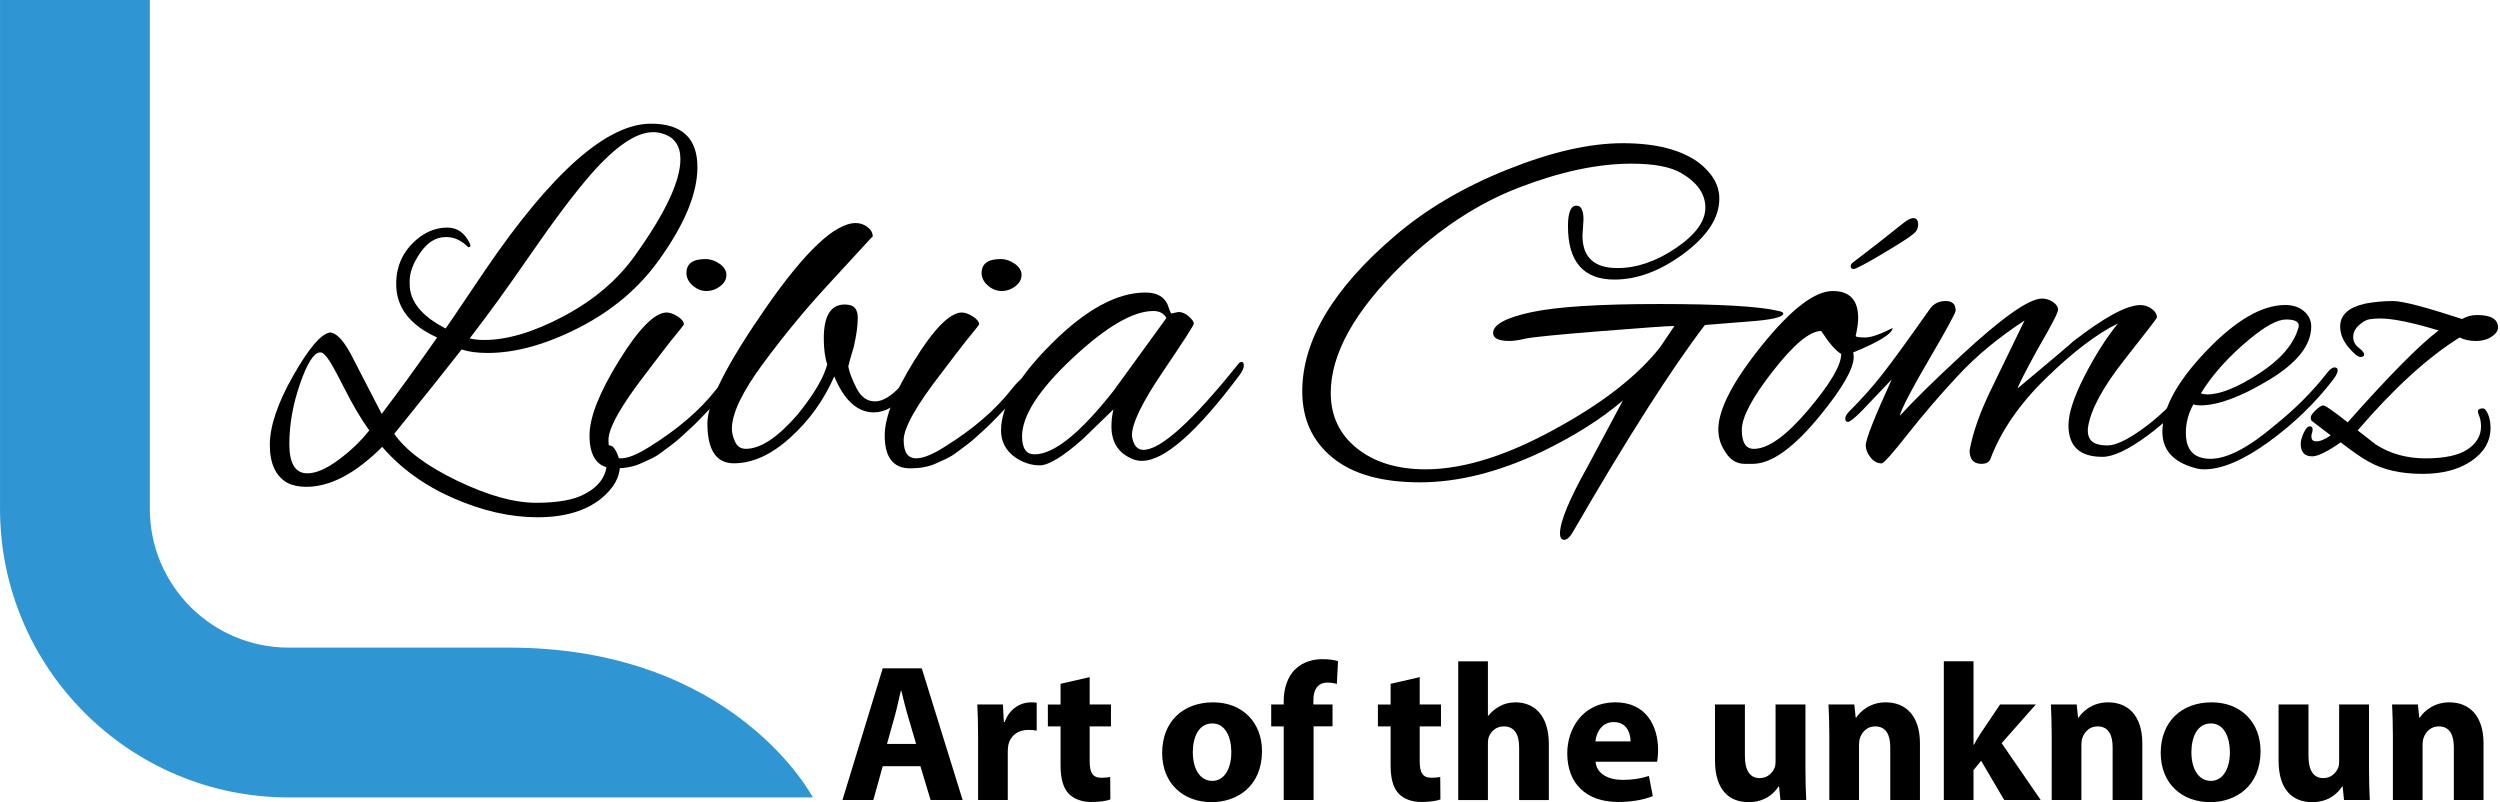<?xml version="1.0" encoding="utf-8"?>
<!-- Generator: Adobe Illustrator 16.0.0, SVG Export Plug-In . SVG Version: 6.00 Build 0)  -->
<!DOCTYPE svg PUBLIC "-//W3C//DTD SVG 1.1//EN" "http://www.w3.org/Graphics/SVG/1.1/DTD/svg11.dtd">
<svg version="1.1" id="Capa_1" xmlns="http://www.w3.org/2000/svg" xmlns:xlink="http://www.w3.org/1999/xlink" x="0px" y="0px"
	 width="145.669px" height="46.74px" viewBox="231 458.575 145.669 46.74" enable-background="new 231 458.575 145.669 46.74"
	 xml:space="preserve">
<g enable-background="new    ">
	<path d="M271.637,468.314c0,1.533-0.748,3.338-2.241,5.413c-1.165,1.63-2.712,2.939-4.642,3.93
		c-1.932,0.989-3.711,1.484-5.342,1.484c-0.602,0-1.105-0.068-1.513-0.204c-0.815,1.048-2.124,2.688-3.929,4.918
		c0.679,0.971,1.906,1.882,3.682,2.736c1.775,0.854,3.303,1.28,4.584,1.28c1.28,0,2.23-0.175,2.852-0.523
		c0.854-0.447,1.281-1.087,1.281-1.921c0-0.214-0.02-0.417-0.059-0.611c-0.039-0.193,0.023-0.291,0.189-0.291
		c0.164,0,0.31,0.141,0.436,0.422c0.127,0.281,0.189,0.529,0.189,0.742c0,0.679-0.359,1.319-1.076,1.921
		c-0.912,0.737-2.154,1.105-3.726,1.105s-3.202-0.368-4.89-1.105s-3.075-1.736-4.162-2.998c-1.553,1.553-3.026,2.329-4.424,2.329
		c-0.427,0-0.795-0.078-1.105-0.233c-0.68-0.389-1.019-1.125-1.019-2.212c0-1.086,0.451-2.425,1.353-4.017
		c0.902-1.59,1.615-2.435,2.14-2.531c0.35,0,0.747,0.397,1.193,1.193l1.833,3.55c1.029-1.357,2.105-2.842,3.23-4.452
		c-1.59-0.718-2.386-1.756-2.386-3.114c0-1.125,0.456-2.037,1.368-2.736c0.504-0.368,1.043-0.553,1.615-0.553
		s1.004,0.301,1.295,0.902c0.059,0.116,0.062,0.189,0.014,0.219c-0.048,0.028-0.082,0.033-0.102,0.014
		c-0.389-0.388-0.805-0.582-1.251-0.582c-0.02,0-0.039,0-0.058,0c-0.563,0-1.053,0.302-1.471,0.902
		c-0.417,0.602-0.625,1.155-0.625,1.659c0,0.059,0,0.116,0,0.175c0,1.009,0.698,1.872,2.096,2.59
		c0.232-0.329,0.605-0.878,1.119-1.645c0.515-0.766,0.918-1.362,1.209-1.789c3.86-5.666,7.072-8.499,9.633-8.499
		C270.735,465.782,271.637,466.626,271.637,468.314z M252.516,483.652c-0.467-0.641-0.951-1.46-1.455-2.459
		c-0.506-0.999-0.84-1.596-1.004-1.79c-0.166-0.194-0.277-0.291-0.336-0.291c-0.058,0-0.097,0-0.115,0
		c-0.35,0.058-0.729,0.679-1.136,1.862s-0.611,2.343-0.611,3.478c0,1.136,0.35,1.703,1.048,1.703c0.504,0,1.11-0.262,1.818-0.786
		C251.434,484.845,252.03,484.273,252.516,483.652z M269.046,466.277c-0.97,0-2.173,0.814-3.608,2.444
		c-0.99,1.146-2.149,2.683-3.479,4.613s-2.527,3.585-3.594,4.962c0.252,0.059,0.533,0.088,0.844,0.088
		c1.357,0,2.91-0.466,4.656-1.397s3.124-2.104,4.133-3.521c1.766-2.464,2.648-4.336,2.648-5.617c0-0.775-0.34-1.271-1.019-1.484
		C269.454,466.306,269.26,466.277,269.046,466.277z"/>
	<path d="M266.834,485.864c-0.99,0-1.484-0.641-1.484-1.921c0-1.048,0.572-2.498,1.717-4.352c1.145-1.853,2.066-2.788,2.766-2.808
		c0.193,0,0.412,0.077,0.654,0.232s0.363,0.311,0.363,0.466c-0.097,0.136-0.213,0.286-0.349,0.451s-0.282,0.345-0.437,0.538
		c-0.156,0.194-0.369,0.471-0.641,0.829c-0.271,0.359-0.533,0.704-0.785,1.033c-1.455,1.883-2.184,3.178-2.184,3.886
		s0.242,1.062,0.729,1.062c0.406,0,0.96-0.223,1.658-0.67c1.63-1.009,2.92-2.114,3.871-3.317c0.35-0.446,0.586-0.67,0.713-0.67
		c0.126,0,0.189,0.078,0.189,0.233s-0.224,0.466-0.67,0.932c-0.446,0.465-0.8,0.834-1.062,1.105
		c-0.262,0.271-0.441,0.451-0.538,0.538c-0.097,0.088-0.276,0.253-0.538,0.495c-0.262,0.243-0.461,0.412-0.597,0.51
		c-0.136,0.097-0.33,0.242-0.582,0.437c-0.253,0.193-0.476,0.334-0.669,0.422c-0.195,0.087-0.418,0.188-0.67,0.306
		C267.882,485.776,267.397,485.864,266.834,485.864z M272.932,473.946c0.262,0.185,0.393,0.402,0.393,0.654
		c0,0.253-0.121,0.471-0.364,0.655s-0.509,0.276-0.8,0.276s-0.559-0.106-0.801-0.32c-0.242-0.213-0.363-0.455-0.363-0.728
		c0-0.543,0.368-0.814,1.105-0.814C272.393,473.669,272.669,473.761,272.932,473.946z"/>
	<path d="M279,478.296c0-1.319,0.407-1.979,1.222-1.979c0.078,0,0.165,0.01,0.263,0.029c0.329,0.058,0.495,0.311,0.495,0.756
		c0,0.447-0.078,1.01-0.233,1.688c-0.155,0.505-0.262,0.883-0.32,1.135c0.059,0.33,0.218,0.752,0.48,1.267
		c0.262,0.514,0.62,0.771,1.077,0.771c0.455,0,0.965-0.31,1.527-0.931c0.117-0.136,0.229-0.204,0.335-0.204s0.165,0.063,0.175,0.189
		s-0.063,0.296-0.219,0.509c-0.602,0.719-1.232,1.077-1.892,1.077c-0.95,0-1.717-0.698-2.3-2.096
		c-0.602,1.378-1.455,2.566-2.561,3.565c-1.105,1-2.202,1.499-3.289,1.499c-1.028,0-1.542-0.776-1.542-2.328
		c0-1.223,1.14-3.474,3.419-6.752c2.28-3.279,4.021-4.919,5.225-4.919c0.252,0,0.48,0.078,0.684,0.232
		c0.204,0.156,0.307,0.34,0.307,0.554c0-0.02-0.142,0.126-0.422,0.437c-0.282,0.311-1.049,1.145-2.3,2.503s-2.479,2.852-3.682,4.481
		c-1.203,1.63-1.804,2.892-1.804,3.783c0,0.233,0.062,0.485,0.188,0.757c0.126,0.272,0.335,0.408,0.626,0.408
		c0.854,0,1.853-0.66,2.998-1.979c0.949-1.164,1.531-2.144,1.746-2.939C279.067,479.403,279,478.898,279,478.296z"/>
	<path d="M284.034,485.864c-0.989,0-1.484-0.641-1.484-1.921c0-1.048,0.572-2.498,1.718-4.352c1.145-1.853,2.066-2.788,2.765-2.808
		c0.193,0,0.412,0.077,0.654,0.232s0.364,0.311,0.364,0.466c-0.097,0.136-0.214,0.286-0.349,0.451
		c-0.137,0.165-0.282,0.345-0.438,0.538c-0.155,0.194-0.368,0.471-0.64,0.829c-0.272,0.359-0.534,0.704-0.786,1.033
		c-1.455,1.883-2.183,3.178-2.183,3.886s0.242,1.062,0.728,1.062c0.407,0,0.961-0.223,1.658-0.67
		c1.631-1.009,2.92-2.114,3.871-3.317c0.35-0.446,0.587-0.67,0.713-0.67c0.127,0,0.189,0.078,0.189,0.233s-0.223,0.466-0.669,0.932
		c-0.446,0.465-0.8,0.834-1.062,1.105c-0.262,0.271-0.441,0.451-0.538,0.538c-0.098,0.088-0.277,0.253-0.539,0.495
		c-0.262,0.243-0.461,0.412-0.596,0.51c-0.137,0.097-0.33,0.242-0.582,0.437c-0.253,0.193-0.477,0.334-0.67,0.422
		c-0.194,0.087-0.418,0.188-0.67,0.306C285.083,485.776,284.596,485.864,284.034,485.864z M290.131,473.946
		c0.262,0.185,0.393,0.402,0.393,0.654c0,0.253-0.121,0.471-0.363,0.655c-0.243,0.185-0.51,0.276-0.801,0.276
		s-0.558-0.106-0.801-0.32c-0.242-0.213-0.363-0.455-0.363-0.728c0-0.543,0.369-0.814,1.105-0.814
		C289.592,473.669,289.87,473.761,290.131,473.946z"/>
	<path d="M299.255,476.841l0.407-0.087c0.214,0,0.418,0.087,0.611,0.262s0.291,0.311,0.291,0.407c0,0.098-0.602,1.033-1.805,2.809
		s-1.804,3.013-1.804,3.711c0,0.058,0.009,0.116,0.028,0.175c0.098,0.446,0.311,0.669,0.641,0.669c1.009,0,2.853-1.668,5.529-5.006
		c0.059-0.077,0.127-0.116,0.204-0.116s0.116,0.072,0.116,0.218s-0.087,0.335-0.262,0.568c-2.483,3.317-4.375,4.977-5.675,4.977
		c-0.175,0-0.34-0.029-0.495-0.088c-0.854-0.329-1.28-0.97-1.28-1.921c0-0.329,0.038-0.659,0.116-0.989l-1.805,1.746
		c-1.145,1.01-1.975,1.514-2.488,1.514s-1.004-0.165-1.47-0.495c-0.523-0.388-0.786-0.901-0.786-1.542
		c0-1.416,0.99-3.109,2.969-5.079c1.979-1.969,3.793-2.954,5.443-2.954c0.64,0,1.066,0.224,1.279,0.67
		c0.059,0.155,0.107,0.286,0.146,0.393C299.208,476.789,299.236,476.841,299.255,476.841z M290.553,484
		c0,0.699,0.242,1.048,0.729,1.048c1.125,0,2.657-1.231,4.598-3.696l3.085-4.249c-0.155-0.271-0.407-0.407-0.757-0.407
		c-1.184,0-2.755,0.917-4.715,2.75C291.534,481.28,290.553,482.798,290.553,484z"/>
	<path d="M323.266,471.37l-0.059,0.932c0,1.262,0.679,1.892,2.037,1.892c1.125,0,2.26-0.388,3.405-1.164
		c1.145-0.775,1.718-1.562,1.718-2.357c0-0.795-0.467-1.465-1.397-2.008c-0.622-0.368-1.591-0.554-2.911-0.554
		c-1.959,0-4.146,0.466-6.562,1.397s-4.682,2.426-6.795,4.482c-2.775,2.716-4.162,5.209-4.162,7.479c0,1.339,0.509,2.415,1.527,3.23
		c1.02,0.814,2.353,1.222,4.002,1.222c2.289,0,4.947-0.862,7.975-2.59c2.521-1.416,4.414-2.92,5.676-4.511l0.844-1.252
		c-0.35,0-1.795,0.103-4.337,0.306c-2.542,0.204-3.997,0.35-4.366,0.437c-0.368,0.088-0.668,0.131-0.901,0.131
		c-0.641,0-0.96-0.155-0.96-0.466c0-0.484,0.736-0.888,2.211-1.207c1.475-0.32,3.968-0.48,7.48-0.48c3.512,0,5.83,0.136,6.955,0.407
		c0.175,0.039,0.262,0.088,0.262,0.146c0,0.214-0.669,0.369-2.008,0.466c-1.669,0.136-2.522,0.204-2.561,0.204
		c-1.979,2.6-4.541,6.616-7.684,12.049c-0.175,0.31-0.345,0.466-0.51,0.466s-0.247-0.127-0.247-0.379c0-0.68,0.543-1.989,1.63-3.929
		l2.037-3.812c-1.242,1.067-2.823,2.066-4.744,2.997c-2.503,1.184-4.865,1.775-7.086,1.775c-2.223,0-3.92-0.479-5.094-1.44
		c-1.174-0.96-1.761-2.245-1.761-3.856c0-2.969,1.794-5.985,5.384-9.051c1.805-1.552,3.988-2.843,6.549-3.871
		s4.807-1.542,6.737-1.542s3.409,0.378,4.438,1.135c0.795,0.621,1.193,1.319,1.193,2.096c0,1.105-0.684,2.168-2.053,3.187
		c-1.367,1.019-2.721,1.528-4.059,1.528c-1.805,0-2.707-1.038-2.707-3.114c0-0.796,0.164-1.193,0.494-1.193
		C323.129,470.555,323.266,470.827,323.266,471.37z"/>
	<path d="M339.01,479.374c0,0.68-0.65,1.814-1.95,3.405c-1.532,1.882-2.843,2.823-3.929,2.823h-0.466
		c-0.505,0-0.902-0.263-1.193-0.786c-0.233-0.368-0.349-0.775-0.349-1.223c0-1.164,0.848-2.798,2.546-4.903s3.071-3.158,4.118-3.158
		c0.99,0,1.484,0.523,1.484,1.571c0,0.272-0.049,0.621-0.146,1.048c0.019,0.059,0.204,0.088,0.554,0.088
		c0.349,0,0.882-0.185,1.6-0.554c-0.02,0.33-0.785,0.806-2.299,1.427C339,479.189,339.01,479.277,339.01,479.374z M337.118,477.86
		c-0.659,0-1.596,0.776-2.808,2.328c-1.213,1.553-1.819,2.697-1.819,3.435s0.232,1.106,0.699,1.106c0.834,0,1.891-0.757,3.172-2.271
		c1.28-1.514,1.921-2.6,1.921-3.26C337.972,479.024,337.584,478.578,337.118,477.86z M340.684,473.364
		c-1,0.592-1.558,0.888-1.674,0.888c-0.117,0-0.175-0.059-0.175-0.175c0-0.059,0.029-0.116,0.087-0.175
		c0.971-0.737,1.989-1.532,3.057-2.387c0.213-0.154,0.378-0.232,0.494-0.232c0.193,0,0.291,0.121,0.291,0.363
		c0,0.243-0.098,0.433-0.291,0.568C342.28,472.388,341.682,472.772,340.684,473.364z"/>
	<path d="M353.504,485.194c-1.32,0-1.979-0.61-1.979-1.833c0-0.698,0.31-1.654,0.931-2.867c0.621-1.212,1.271-2.235,1.951-3.07
		c-1.204,0.582-2.591,1.635-4.162,3.158c-1.572,1.523-2.668,3.119-3.289,4.787c-0.098,0.155-0.262,0.233-0.494,0.233
		c-0.467,0-0.699-0.263-0.699-0.786c0.193-1.066,0.631-2.289,1.31-3.667c0.214-0.446,0.845-1.746,1.892-3.9
		c-1.514,0.99-2.799,2.052-3.855,3.188c-1.059,1.135-2.037,2.274-2.939,3.419c-0.902,1.146-1.412,1.718-1.528,1.718
		c-0.253,0-0.471-0.116-0.655-0.35c-0.184-0.232-0.276-0.466-0.276-0.698c0-0.35,0.505-1.63,1.514-3.842l-1.746,1.834
		c-0.427,0.427-0.694,0.64-0.801,0.64s-0.159-0.062-0.159-0.188s0.077-0.267,0.232-0.423c0.718-0.717,1.357-1.436,1.92-2.153
		s1.494-1.998,2.795-3.842c0.213-0.291,0.514-0.437,0.902-0.437c0.388,0,0.582,0.185,0.582,0.553c0,0.137-0.515,1.082-1.543,2.838
		s-1.601,2.857-1.717,3.304c0.795-0.873,1.988-2.047,3.58-3.521c2.386-2.212,3.957-3.318,4.715-3.318
		c0.232,0,0.445,0.068,0.64,0.204s0.291,0.286,0.291,0.451s-0.378,0.897-1.135,2.197c-0.737,1.339-1.146,2.134-1.223,2.386
		c2.153-1.804,3.23-2.716,3.23-2.735c1.823-1.416,3.134-2.124,3.929-2.124c0.233,0,0.451,0.072,0.655,0.218s0.306,0.315,0.306,0.51
		c0,0.039-0.631,0.858-1.893,2.459c-1.261,1.601-1.969,2.915-2.124,3.943c-0.039,0.35,0.029,0.611,0.204,0.786
		c0.174,0.175,0.49,0.262,0.945,0.262c0.456,0,1.125-0.315,2.008-0.946c0.883-0.63,1.781-1.479,2.693-2.546
		c0.349-0.389,0.586-0.582,0.713-0.582c0.125,0,0.189,0.048,0.189,0.146c0,0.136-0.088,0.291-0.263,0.465
		c-0.95,1.146-1.975,2.12-3.07,2.926C354.983,484.792,354.125,485.194,353.504,485.194z"/>
	<path d="M359.441,485.921c-0.214,0-0.407-0.028-0.582-0.087c-1.241-0.35-1.862-1.048-1.862-2.096c0-1.357,0.854-2.93,2.561-4.715
		c1.707-1.784,3.24-2.677,4.599-2.677c0.446,0,0.81,0.121,1.091,0.363c0.281,0.243,0.422,0.538,0.422,0.888
		c0,1.087-0.819,2.125-2.459,3.114s-2.973,1.484-4.002,1.484c-0.155,0-0.291-0.02-0.406-0.059c-0.292,0.524-0.438,1.077-0.438,1.659
		c0,1.009,0.48,1.514,1.441,1.514c0.96,0,2.207-0.65,3.739-1.95c1.183-0.95,2.192-1.96,3.026-3.027
		c0.176-0.232,0.325-0.349,0.451-0.349c0.127,0,0.189,0.058,0.189,0.175c0,0.116-0.078,0.281-0.232,0.494
		c-1.048,1.378-2.31,2.601-3.783,3.667C361.721,485.388,360.469,485.921,359.441,485.921z M364.942,477.54
		c0-0.232-0.248-0.349-0.742-0.349c-0.495,0-1.199,0.378-2.11,1.135c-1.223,1.009-2.173,2.066-2.853,3.172
		c0.117,0.04,0.242,0.059,0.379,0.059c0.736,0,1.721-0.393,2.953-1.179s2.004-1.645,2.314-2.575
		C364.922,477.705,364.942,477.618,364.942,477.54z"/>
	<path d="M367.385,484.35c-0.775,0.544-1.329,0.815-1.658,0.815c-0.447,0-0.67-0.243-0.67-0.728c0-0.175,0.059-0.389,0.175-0.641
		s0.233-0.379,0.349-0.379c0.176,0,0.214,0.146,0.117,0.437c-0.059,0.291,0.029,0.438,0.262,0.438s0.514-0.117,0.844-0.35
		l-1.105-0.844c-0.039-0.039-0.059-0.106-0.059-0.204c0-0.097,0.098-0.237,0.291-0.422s0.344-0.276,0.451-0.276
		c0.106,0,0.577,0.33,1.412,0.989c2.405-2.716,4.171-4.501,5.297-5.355c-1.533-0.465-2.668-0.698-3.406-0.698
		c-0.213,0-0.417,0.015-0.61,0.044c-0.194,0.029-0.403,0.146-0.626,0.349c-0.223,0.204-0.334,0.433-0.334,0.685
		s0.105,0.461,0.319,0.626s0.32,0.296,0.32,0.393c0,0.098-0.073,0.146-0.218,0.146c-0.146,0-0.384-0.193-0.713-0.582
		c-0.312-0.388-0.467-0.786-0.467-1.193c0-0.679,0.495-1.125,1.484-1.339c0.524-0.097,1.058-0.146,1.602-0.146
		c0.543,0,1.881,0.35,4.016,1.048c0.271-0.155,0.562-0.232,0.873-0.232c0.814,0,1.223,0.242,1.223,0.728
		c0,0.193-0.127,0.373-0.379,0.538s-0.553,0.247-0.902,0.247c-0.349,0-0.669-0.067-0.96-0.203c-1.843,1.145-3.822,2.949-5.937,5.413
		l1.047,0.814c0.834,0.544,1.805,0.815,2.91,0.815c1.106,0,1.922-0.175,2.445-0.524c0.523-0.349,0.785-0.795,0.785-1.339
		c0-0.252-0.048-0.489-0.145-0.713c-0.098-0.223-0.01-0.334,0.262-0.334c0.097,0,0.193,0.111,0.291,0.334
		c0.097,0.224,0.146,0.49,0.146,0.801c0,0.776-0.368,1.416-1.106,1.921c-0.737,0.504-1.688,0.757-2.852,0.757
		c-1.281,0-2.338-0.243-3.172-0.728C368.657,485.282,368.123,484.914,367.385,484.35z"/>
</g>
<g>
	<path fill="#2F96D3" d="M278.361,505.038h-30.547c-9.271,0-16.813-7.543-16.813-16.814v-29.648h8.729v29.648
		c0,4.459,3.627,8.086,8.086,8.086c0,0,8.9,0,12.834,0C273.827,496.307,278.361,505.038,278.361,505.038z"/>
</g>
<g enable-background="new    ">
	<path d="M282.434,503.22l-0.547,1.97h-1.799l2.346-7.672h2.276l2.38,7.672h-1.867l-0.592-1.97H282.434z M284.38,501.923
		l-0.478-1.628c-0.137-0.455-0.273-1.024-0.388-1.48h-0.022c-0.113,0.456-0.229,1.036-0.354,1.48l-0.455,1.628H284.38z"/>
	<path d="M287.991,501.457c0-0.819-0.023-1.354-0.045-1.833h1.49l0.057,1.024h0.047c0.283-0.808,0.967-1.149,1.502-1.149
		c0.159,0,0.238,0,0.364,0.022v1.628c-0.126-0.022-0.273-0.046-0.467-0.046c-0.638,0-1.069,0.342-1.185,0.877
		c-0.021,0.114-0.033,0.25-0.033,0.387v2.823h-1.73V501.457z"/>
	<path d="M294.492,498.03v1.594h1.241v1.275h-1.241v2.015c0,0.671,0.159,0.979,0.683,0.979c0.217,0,0.388-0.022,0.513-0.045
		l0.011,1.309c-0.227,0.091-0.637,0.148-1.127,0.148c-0.557,0-1.023-0.194-1.297-0.479c-0.318-0.33-0.479-0.865-0.479-1.65v-2.276
		h-0.74v-1.275h0.74v-1.206L294.492,498.03z"/>
	<path d="M304.534,502.344c0,2.037-1.446,2.971-2.938,2.971c-1.627,0-2.88-1.069-2.88-2.868s1.185-2.948,2.972-2.948
		C303.395,499.499,304.534,500.67,304.534,502.344z M300.503,502.401c0,0.956,0.398,1.674,1.139,1.674
		c0.671,0,1.104-0.672,1.104-1.674c0-0.831-0.319-1.673-1.104-1.673C300.811,500.728,300.503,501.582,300.503,502.401z"/>
	<path d="M305.799,505.19v-4.291h-0.729v-1.275h0.729v-0.216c0-0.672,0.205-1.412,0.705-1.867c0.434-0.41,1.036-0.558,1.537-0.558
		c0.387,0,0.684,0.045,0.922,0.113l-0.068,1.332c-0.148-0.045-0.33-0.079-0.558-0.079c-0.569,0-0.808,0.443-0.808,0.99v0.284h1.115
		v1.275h-1.104v4.291H305.799z"/>
	<path d="M313.723,498.03v1.594h1.24v1.275h-1.24v2.015c0,0.671,0.16,0.979,0.684,0.979c0.216,0,0.387-0.022,0.512-0.045
		l0.012,1.309c-0.229,0.091-0.638,0.148-1.127,0.148c-0.559,0-1.025-0.194-1.298-0.479c-0.319-0.33-0.478-0.865-0.478-1.65v-2.276
		h-0.74v-1.275h0.74v-1.206L313.723,498.03z"/>
	<path d="M315.967,497.108h1.73v3.176h0.021c0.183-0.239,0.41-0.421,0.684-0.569c0.25-0.137,0.58-0.216,0.899-0.216
		c1.104,0,1.946,0.763,1.946,2.436v3.256h-1.73v-3.062c0-0.729-0.25-1.229-0.898-1.229c-0.456,0-0.74,0.296-0.865,0.603
		c-0.046,0.114-0.057,0.262-0.057,0.388v3.301h-1.73V497.108z"/>
	<path d="M323.971,502.958c0.057,0.718,0.763,1.059,1.57,1.059c0.592,0,1.07-0.079,1.537-0.228l0.228,1.173
		c-0.569,0.228-1.263,0.342-2.015,0.342c-1.89,0-2.971-1.093-2.971-2.835c0-1.411,0.876-2.971,2.811-2.971
		c1.799,0,2.482,1.4,2.482,2.777c0,0.296-0.034,0.558-0.057,0.683H323.971z M326.008,501.775c0-0.421-0.182-1.127-0.979-1.127
		c-0.729,0-1.024,0.66-1.07,1.127H326.008z"/>
	<path d="M336.199,503.403c0,0.729,0.022,1.32,0.046,1.787h-1.503l-0.079-0.785h-0.035c-0.216,0.341-0.739,0.91-1.741,0.91
		c-1.127,0-1.958-0.705-1.958-2.425v-3.267h1.742v2.994c0,0.808,0.262,1.297,0.865,1.297c0.478,0,0.751-0.33,0.865-0.603
		c0.045-0.103,0.057-0.239,0.057-0.376v-3.312h1.741V503.403z"/>
	<path d="M337.589,501.399c0-0.694-0.022-1.286-0.046-1.775h1.503l0.079,0.763h0.035c0.227-0.353,0.797-0.888,1.719-0.888
		c1.139,0,1.992,0.751,1.992,2.391v3.301h-1.73v-3.085c0-0.717-0.25-1.206-0.877-1.206c-0.479,0-0.762,0.33-0.877,0.648
		c-0.045,0.103-0.067,0.273-0.067,0.433v3.21h-1.73V501.399z"/>
	<path d="M345.993,501.968h0.021c0.126-0.228,0.262-0.455,0.398-0.671l1.127-1.674h2.084l-1.992,2.254l2.276,3.312h-2.128
		l-1.344-2.288l-0.443,0.547v1.741h-1.73v-8.082h1.73V501.968z"/>
	<path d="M350.547,501.399c0-0.694-0.023-1.286-0.046-1.775h1.503l0.079,0.763h0.034c0.228-0.353,0.797-0.888,1.719-0.888
		c1.139,0,1.992,0.751,1.992,2.391v3.301h-1.73v-3.085c0-0.717-0.25-1.206-0.877-1.206c-0.478,0-0.762,0.33-0.876,0.648
		c-0.046,0.103-0.067,0.273-0.067,0.433v3.21h-1.73V501.399z"/>
	<path d="M362.717,502.344c0,2.037-1.445,2.971-2.938,2.971c-1.627,0-2.879-1.069-2.879-2.868s1.184-2.948,2.971-2.948
		C361.579,499.499,362.717,500.67,362.717,502.344z M358.688,502.401c0,0.956,0.398,1.674,1.139,1.674
		c0.671,0,1.104-0.672,1.104-1.674c0-0.831-0.318-1.673-1.104-1.673C358.995,500.728,358.688,501.582,358.688,502.401z"/>
	<path d="M369.037,503.403c0,0.729,0.022,1.32,0.046,1.787h-1.503l-0.079-0.785h-0.035c-0.216,0.341-0.739,0.91-1.741,0.91
		c-1.127,0-1.958-0.705-1.958-2.425v-3.267h1.742v2.994c0,0.808,0.262,1.297,0.865,1.297c0.478,0,0.751-0.33,0.865-0.603
		c0.045-0.103,0.057-0.239,0.057-0.376v-3.312h1.741V503.403z"/>
	<path d="M370.427,501.399c0-0.694-0.022-1.286-0.046-1.775h1.503l0.079,0.763h0.035c0.227-0.353,0.797-0.888,1.719-0.888
		c1.139,0,1.992,0.751,1.992,2.391v3.301h-1.73v-3.085c0-0.717-0.25-1.206-0.877-1.206c-0.479,0-0.762,0.33-0.877,0.648
		c-0.045,0.103-0.067,0.273-0.067,0.433v3.21h-1.73V501.399z"/>
</g>
</svg>
